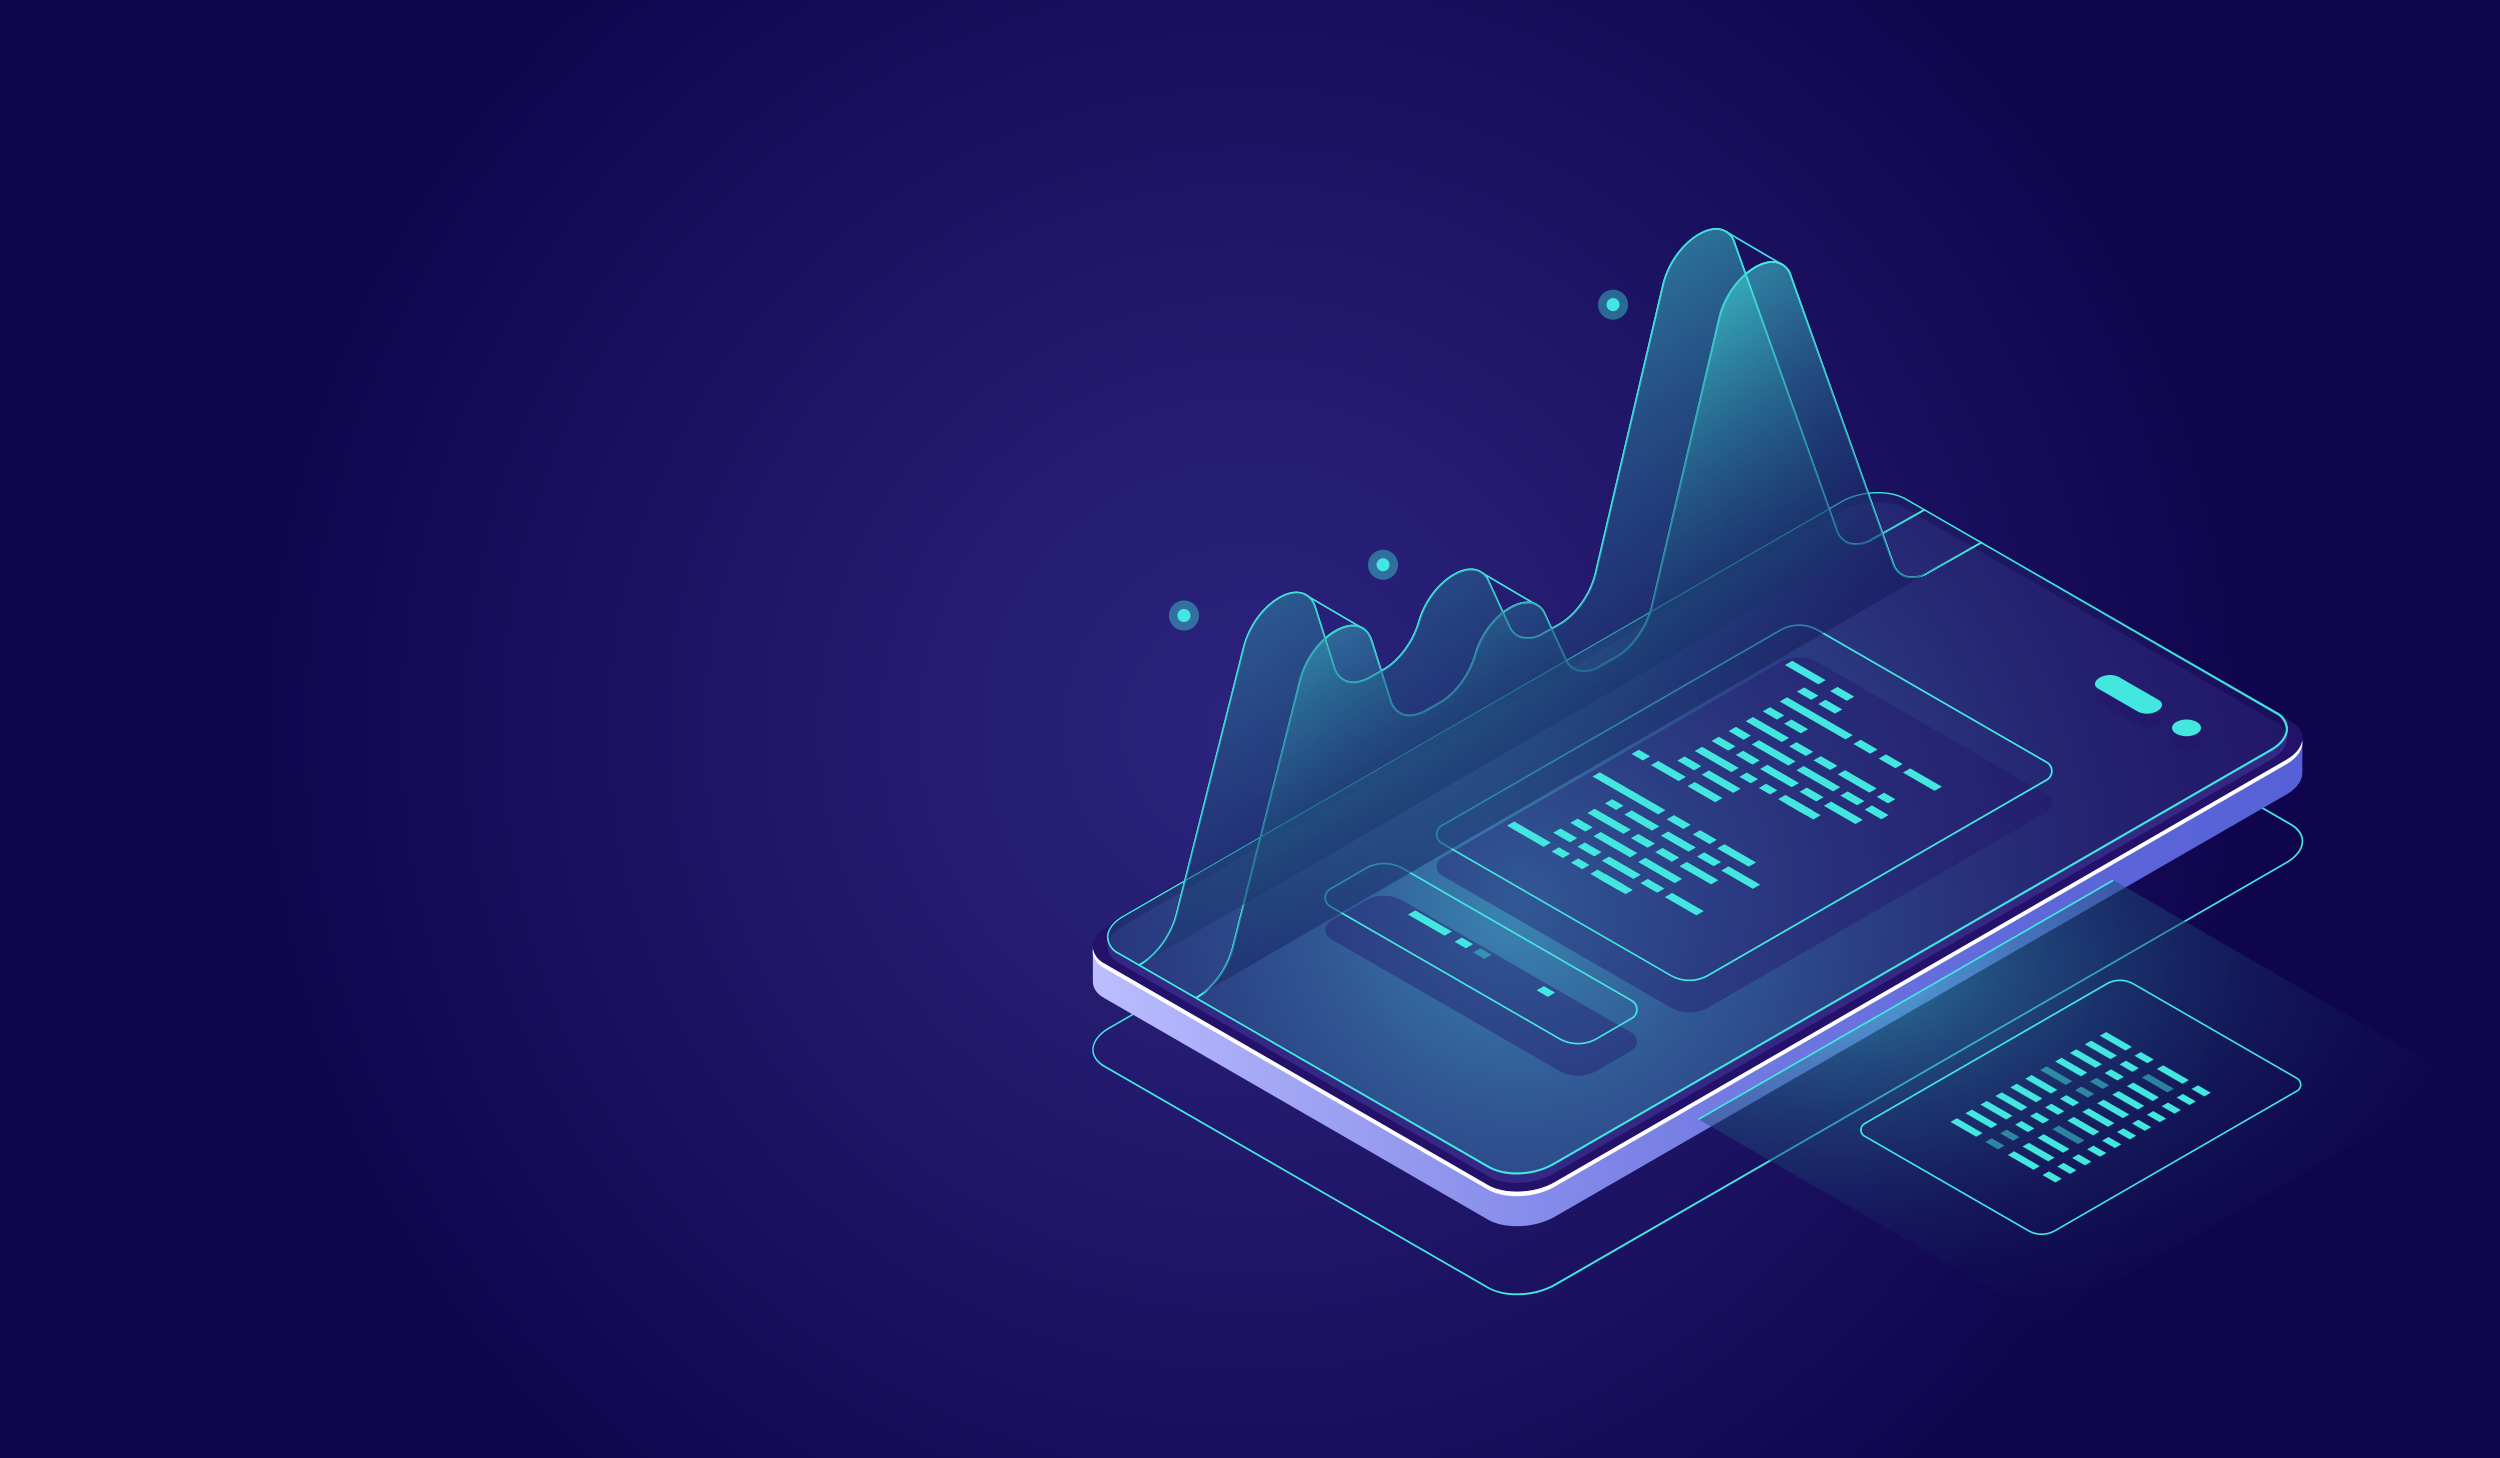 <svg xmlns="http://www.w3.org/2000/svg" xmlns:xlink="http://www.w3.org/1999/xlink" viewBox="0 0 600 350"><rect x="0" y="0" width="600" height="350" fill="#808080" stroke="none"/><defs><style>.cls-1{isolation:isolate;}.cls-2{fill:url(#Degradado_sin_nombre_21);}.cls-14,.cls-16,.cls-3{fill:#42e8e0;}.cls-4{fill:url(#Áåçûìÿííûé_ãðàäèåíò_41);}.cls-10,.cls-5{fill:#24126a;}.cls-6{fill:#fff;}.cls-7{fill:#453c9e;opacity:0.51;}.cls-12,.cls-13,.cls-15,.cls-16,.cls-8{opacity:0.5;}.cls-12,.cls-13,.cls-15,.cls-8,.cls-9{mix-blend-mode:lighten;}.cls-8{fill:url(#Áåçûìÿííûé_ãðàäèåíò_45);}.cls-9{opacity:0.8;fill:url(#Áåçûìÿííûé_ãðàäèåíò_56);}.cls-10,.cls-11,.cls-14{opacity:0.4;}.cls-12{fill:url(#Áåçûìÿííûé_ãðàäèåíò_56-2);}.cls-13{fill:url(#Áåçûìÿííûé_ãðàäèåíò_56-3);}.cls-15{fill:url(#Áåçûìÿííûé_ãðàäèåíò_45-2);}</style><radialGradient id="Degradado_sin_nombre_21" cx="300" cy="175" r="245.59" gradientUnits="userSpaceOnUse"><stop offset="0" stop-color="#2b237c"/><stop offset="0.31" stop-color="#251c72"/><stop offset="1" stop-color="#0f054c"/></radialGradient><linearGradient id="Áåçûìÿííûé_ãðàäèåíò_41" x1="262.29" y1="212.76" x2="552.57" y2="212.76" gradientUnits="userSpaceOnUse"><stop offset="0" stop-color="#bcbeff"/><stop offset="0.15" stop-color="#a3a7f5"/><stop offset="0.39" stop-color="#8289e8"/><stop offset="0.61" stop-color="#6a73df"/><stop offset="0.82" stop-color="#5c66d9"/><stop offset="1" stop-color="#5761d7"/></linearGradient><radialGradient id="Áåçûìÿííûé_ãðàäèåíò_45" cx="364.89" cy="216.81" r="227.21" gradientUnits="userSpaceOnUse"><stop offset="0" stop-color="#42e8e0"/><stop offset="0.11" stop-color="#37b6bf"/><stop offset="0.22" stop-color="#2c87a1"/><stop offset="0.34" stop-color="#235f87"/><stop offset="0.46" stop-color="#1c3f72"/><stop offset="0.58" stop-color="#162561"/><stop offset="0.71" stop-color="#121355"/><stop offset="0.85" stop-color="#10084e"/><stop offset="1" stop-color="#0f054c"/></radialGradient><linearGradient id="Áåçûìÿííûé_ãðàäèåíò_56" x1="447.86" y1="253.83" x2="366.83" y2="146.3" xlink:href="#Áåçûìÿííûé_ãðàäèåíò_45"/><linearGradient id="Áåçûìÿííûé_ãðàäèåíò_56-2" x1="408.68" y1="88.87" x2="314.41" y2="250.96" gradientTransform="matrix(-1, -0.01, -0.01, 1, 730.35, 9.62)" xlink:href="#Áåçûìÿííûé_ãðàäèåíò_45"/><linearGradient id="Áåçûìÿííûé_ãðàäèåíò_56-3" x1="389.88" y1="115.81" x2="322.39" y2="214.96" gradientTransform="matrix(-1, -0.01, -0.01, 1, 730.35, 9.62)" xlink:href="#Áåçûìÿííûé_ãðàäèåíò_45"/><radialGradient id="Áåçûìÿííûé_ãðàäèåíò_45-2" cx="-1012.81" cy="-181.19" r="146.62" gradientTransform="matrix(0.87, 0.5, -0.87, 0.5, 1165.45, 828.59)" xlink:href="#Áåçûìÿííûé_ãðàäèåíò_45"/></defs><title>back</title><g class="cls-1"><g id="Ñëîé_1" data-name="Ñëîé 1"><rect class="cls-2" width="600" height="350"/><path class="cls-3" d="M364.05,311a14.42,14.42,0,0,1-7-1.61L265,256.28c-1.85-1.07-2.86-2.55-2.86-4.18,0-1.95,1.46-3.92,4-5.39L441.68,145.34c4.77-2.76,12-3.05,16.17-.66l92.06,53.15c1.85,1.07,2.86,2.55,2.86,4.18,0,2-1.46,3.91-4,5.38L373.18,308.77A18.84,18.84,0,0,1,364.05,311Zm-6.84-2c4,2.33,11.11,2,15.77-.66L548.56,207.05c2.43-1.4,3.82-3.24,3.82-5,0-1.48-1-2.84-2.67-3.84L457.65,145c-4-2.33-11.11-2-15.77.66L266.29,247.05c-2.42,1.4-3.81,3.24-3.81,5,0,1.48.95,2.84,2.67,3.83Z" transform="translate(0 -0.15)"/><path class="cls-4" d="M552.57,177.46l-13.22,2.27-81.6-47.11c-4.1-2.36-11.25-2.07-16,.66L285.66,223.41l-23.37,4v8.29h0c0,1.52.88,3,2.75,4l92.06,53.15c4.1,2.36,11.25,2.07,16-.66L548.66,190.88c2.55-1.47,3.86-3.35,3.9-5.13h0Z" transform="translate(0 -0.15)"/><path class="cls-5" d="M357.11,284.57l-92.06-53.16c-4.09-2.36-3.58-6.49,1.15-9.22L441.78,120.82c4.72-2.73,11.87-3,16-.66l92.06,53.15c4.09,2.36,3.58,6.49-1.15,9.22L373.08,283.9C368.36,286.63,361.21,286.93,357.11,284.57Z" transform="translate(0 -0.15)"/><path class="cls-6" d="M548.66,182.53,373.08,283.9c-4.72,2.73-11.87,3-16,.67l-92.06-53.16a5,5,0,0,1-2.72-3.49c-.25,1.7.63,3.36,2.72,4.57l92.06,53.15c4.1,2.36,11.25,2.07,16-.66L548.66,183.61c2.84-1.64,4.14-3.77,3.87-5.73C552.28,179.52,551,181.19,548.66,182.53Z" transform="translate(0 -0.15)"/><path class="cls-7" d="M357.29,282.51l-88.78-51.28c-4-2.28-3.46-6.28,1.11-8.92L442,122.85c4.57-2.65,11.49-2.93,15.45-.64l88.78,51.27c4,2.28,3.47,6.28-1.11,8.92L372.75,281.87C368.17,284.51,361.25,284.79,357.29,282.51Z" transform="translate(0 -0.15)"/><path class="cls-8" d="M357.29,280.22l-88.78-51.28c-4-2.28-3.46-6.28,1.11-8.92L442,120.56c4.57-2.64,11.49-2.93,15.45-.64l88.78,51.27c4,2.29,3.47,6.28-1.11,8.92L372.75,279.58C368.17,282.22,361.25,282.5,357.29,280.22Z" transform="translate(0 -0.15)"/><path class="cls-9" d="M364,282a13.93,13.93,0,0,1-6.85-1.58l-88.78-51.27a4.88,4.88,0,0,1-2.82-4.12c0-1.92,1.43-3.86,3.93-5.3L441.8,120.31c4.65-2.68,11.71-3,15.74-.64l88.78,51.27a4.88,4.88,0,0,1,2.82,4.12c0,1.93-1.43,3.86-3.92,5.3L372.89,279.82A18.24,18.24,0,0,1,364,282ZM357.44,280c3.87,2.24,10.68,1.95,15.16-.64l172.33-99.47c2.31-1.33,3.64-3.08,3.64-4.8a4.35,4.35,0,0,0-2.53-3.62l-88.78-51.28c-3.88-2.23-10.68-2-15.17.64L269.76,220.27c-2.31,1.34-3.64,3.09-3.64,4.8a4.36,4.36,0,0,0,2.53,3.63Z" transform="translate(0 -0.15)"/><path class="cls-10" d="M527.22,179.7a5.44,5.44,0,0,1-4.91,0c-1.35-.78-1.35-2,0-2.83a5.38,5.38,0,0,1,4.91,0C528.58,177.65,528.58,178.92,527.22,179.7Z" transform="translate(0 -0.15)"/><path class="cls-10" d="M508.49,166.05l9.6,5.55c1.18.67,1,1.86-.32,2.64h0a5.09,5.09,0,0,1-4.58.19l-9.61-5.55c-1.17-.67-1-1.86.33-2.64h0A5.09,5.09,0,0,1,508.49,166.05Z" transform="translate(0 -0.15)"/><path class="cls-3" d="M527.22,176.26a5.44,5.44,0,0,1-4.91,0c-1.35-.79-1.35-2.06,0-2.84a5.44,5.44,0,0,1,4.91,0C528.58,174.2,528.58,175.47,527.22,176.26Z" transform="translate(0 -0.15)"/><path class="cls-3" d="M508.49,162.61l9.6,5.54c1.18.68,1,1.86-.32,2.65h0a5.12,5.12,0,0,1-4.58.19l-9.61-5.55c-1.17-.68-1-1.86.33-2.64h0A5.06,5.06,0,0,1,508.49,162.61Z" transform="translate(0 -0.15)"/><g class="cls-11"><path class="cls-5" d="M400.94,241.94,346,210.24a2.43,2.43,0,0,1,0-4.21l81.24-46.91a9.1,9.1,0,0,1,9.06,0l54.92,31.71a2.43,2.43,0,0,1,0,4.21L410,241.94A9.05,9.05,0,0,1,400.94,241.94Z" transform="translate(0 -0.15)"/></g><polygon class="cls-3" points="436.4 164.24 428.38 159.61 430.13 158.6 438.15 163.23 436.4 164.24"/><polygon class="cls-3" points="443.24 168.19 439.24 165.87 440.98 164.86 444.99 167.18 443.24 168.19"/><polygon class="cls-3" points="434.67 167.97 431.25 166 433 164.99 436.42 166.96 434.67 167.97"/><polygon class="cls-3" points="440.39 171.27 436.38 168.96 438.13 167.95 442.14 170.26 440.39 171.27"/><polygon class="cls-3" points="442.91 177.46 427.15 168.36 428.9 167.35 444.65 176.45 442.91 177.46"/><polygon class="cls-3" points="397.95 195.45 382.2 186.36 383.95 185.35 399.7 194.44 397.95 195.45"/><polygon class="cls-3" points="404.01 198.95 400 196.64 401.75 195.63 405.76 197.94 404.01 198.95"/><polygon class="cls-3" points="426.47 172.7 423.06 170.73 424.8 169.72 428.22 171.69 426.47 172.7"/><polygon class="cls-3" points="432.19 176 428.19 173.69 429.93 172.68 433.94 174.99 432.19 176"/><polygon class="cls-3" points="427.62 178.09 418.96 173.09 420.7 172.09 429.37 177.09 427.62 178.09"/><polygon class="cls-3" points="433.41 181.44 429.4 179.13 431.15 178.12 435.16 180.43 433.41 181.44"/><polygon class="cls-3" points="439.24 184.8 435.23 182.49 436.98 181.48 440.99 183.79 439.24 184.8"/><polygon class="cls-3" points="448.64 190.23 441.06 185.85 442.81 184.84 450.39 189.22 448.64 190.23"/><polygon class="cls-3" points="435.9 192.34 431.89 190.03 433.64 189.02 437.65 191.33 435.9 192.34"/><polygon class="cls-3" points="445.3 197.77 437.72 193.39 439.47 192.38 447.05 196.76 445.3 197.77"/><polygon class="cls-3" points="414.77 180.14 410.76 177.83 412.51 176.82 416.52 179.13 414.77 180.14"/><polygon class="cls-3" points="420.6 183.5 416.59 181.19 418.33 180.18 422.34 182.5 420.6 183.5"/><polygon class="cls-3" points="430 188.93 422.41 184.56 424.16 183.55 431.75 187.93 430 188.93"/><polygon class="cls-3" points="445.69 193.26 441.68 190.95 443.43 189.94 447.44 192.25 445.69 193.26"/><polygon class="cls-3" points="451.52 196.63 447.51 194.31 449.26 193.3 453.26 195.62 451.52 196.63"/><polygon class="cls-3" points="410.28 202.57 406.27 200.26 408.02 199.25 412.03 201.56 410.28 202.57"/><polygon class="cls-3" points="419.69 208 412.1 203.62 413.85 202.61 421.44 206.99 419.69 208"/><polygon class="cls-3" points="406.57 184.87 402.56 182.56 404.31 181.55 408.32 183.87 406.57 184.87"/><polygon class="cls-3" points="415.97 190.3 408.39 185.92 410.14 184.91 417.72 189.29 415.97 190.3"/><polygon class="cls-3" points="411.28 207.88 407.27 205.57 409.02 204.56 413.03 206.87 411.28 207.88"/><polygon class="cls-3" points="420.68 213.31 413.1 208.93 414.85 207.92 422.43 212.3 420.68 213.31"/><polygon class="cls-3" points="454.89 184.37 450.88 182.06 452.63 181.05 456.64 183.37 454.89 184.37"/><polygon class="cls-3" points="448.83 180.88 444.82 178.56 446.57 177.55 450.58 179.87 448.83 180.88"/><polygon class="cls-3" points="464.29 189.8 456.71 185.42 458.45 184.41 466.04 188.79 464.29 189.8"/><polygon class="cls-3" points="418.48 177.55 414.86 175.46 416.61 174.45 420.22 176.54 418.48 177.55"/><polygon class="cls-3" points="429.2 183.74 420.41 178.66 422.16 177.66 430.95 182.73 429.2 183.74"/><polygon class="cls-3" points="439.92 189.93 431.13 184.86 432.88 183.85 441.67 188.92 439.92 189.93"/><polygon class="cls-3" points="415.53 185.31 406.74 180.24 408.49 179.23 417.28 184.3 415.53 185.31"/><polygon class="cls-3" points="420.16 187.99 417.46 186.43 419.21 185.42 421.91 186.98 420.16 187.99"/><polygon class="cls-3" points="424.81 190.67 422.11 189.11 423.86 188.1 426.56 189.66 424.81 190.67"/><polygon class="cls-3" points="433.39 195.63 426.75 191.79 428.5 190.78 435.14 194.62 433.39 195.63"/><polygon class="cls-3" points="435.2 196.67 428.56 192.83 430.3 191.82 436.94 195.66 435.2 196.67"/><polygon class="cls-3" points="453.13 192.82 450.43 191.26 452.17 190.25 454.87 191.81 453.13 192.82"/><polygon class="cls-3" points="389.63 200.11 380.97 195.12 382.72 194.11 391.38 199.1 389.63 200.11"/><polygon class="cls-3" points="395.43 203.46 391.42 201.15 393.17 200.14 397.18 202.45 395.43 203.46"/><polygon class="cls-3" points="401.25 206.82 397.25 204.51 399 203.5 403 205.82 401.25 206.82"/><polygon class="cls-3" points="410.66 212.25 403.07 207.88 404.82 206.87 412.41 211.25 410.66 212.25"/><polygon class="cls-3" points="397.72 214.25 393.71 211.94 395.46 210.93 399.47 213.24 397.72 214.25"/><polygon class="cls-3" points="407.12 219.68 399.54 215.3 401.29 214.29 408.87 218.67 407.12 219.68"/><polygon class="cls-3" points="376.78 202.16 372.77 199.85 374.52 198.84 378.53 201.15 376.78 202.16"/><polygon class="cls-3" points="382.61 205.53 378.6 203.21 380.35 202.2 384.36 204.52 382.61 205.53"/><polygon class="cls-3" points="392.01 210.95 384.43 206.57 386.18 205.57 393.76 209.94 392.01 210.95"/><polygon class="cls-3" points="380.49 199.57 376.87 197.48 378.62 196.47 382.24 198.56 380.49 199.57"/><polygon class="cls-3" points="391.21 205.76 382.42 200.69 384.17 199.68 392.96 204.75 391.21 205.76"/><polygon class="cls-3" points="401.94 211.95 393.15 206.88 394.9 205.87 403.69 210.94 401.94 211.95"/><polygon class="cls-3" points="370.45 203.24 361.67 198.16 363.41 197.16 372.2 202.23 370.45 203.24"/><polygon class="cls-3" points="375.09 205.92 372.39 204.36 374.14 203.35 376.84 204.91 375.09 205.92"/><polygon class="cls-3" points="379.73 208.6 377.03 207.04 378.78 206.03 381.48 207.59 379.73 208.6"/><polygon class="cls-3" points="356.24 230.14 353.54 228.59 355.29 227.58 357.99 229.13 356.24 230.14"/><polygon class="cls-3" points="388.32 213.55 381.68 209.72 383.42 208.71 390.07 212.54 388.32 213.55"/><polygon class="cls-3" points="390.12 214.59 383.48 210.76 385.23 209.75 391.87 213.59 390.12 214.59"/><polygon class="cls-3" points="387.89 194.38 385.19 192.82 386.94 191.81 389.64 193.37 387.89 194.38"/><polygon class="cls-3" points="396.48 199.34 389.84 195.5 391.59 194.49 398.23 198.33 396.48 199.34"/><polygon class="cls-3" points="405.25 204.4 398.61 200.56 400.36 199.56 407 203.39 405.25 204.4"/><polygon class="cls-3" points="394.27 182.51 391.58 180.95 393.32 179.94 396.02 181.5 394.27 182.51"/><polygon class="cls-3" points="402.86 187.46 396.22 183.63 397.97 182.62 404.61 186.46 402.86 187.46"/><polygon class="cls-3" points="411.63 192.53 404.99 188.69 406.74 187.69 413.38 191.52 411.63 192.53"/><path class="cls-3" d="M405.47,235.63a9.21,9.21,0,0,1-4.63-1.24l-54.92-31.71a2.59,2.59,0,0,1-1.31-2.27,2.62,2.62,0,0,1,1.31-2.28l81.25-46.9a9.26,9.26,0,0,1,9.25,0l54.92,31.71a2.59,2.59,0,0,1,1.31,2.27,2.62,2.62,0,0,1-1.31,2.28l-81.24,46.9A9.21,9.21,0,0,1,405.47,235.63Zm26.32-85.24a8.86,8.86,0,0,0-4.43,1.18l-81.24,46.91a2.23,2.23,0,0,0,0,3.86L401,234.05a8.87,8.87,0,0,0,8.86,0l81.24-46.91a2.22,2.22,0,0,0,0-3.86l-54.92-31.71A8.83,8.83,0,0,0,431.79,150.39Z" transform="translate(0 -0.15)"/><path class="cls-10" d="M374.2,257.14l-54.92-31.71a2.43,2.43,0,0,1,0-4.21l8.38-4.88a9.05,9.05,0,0,1,9.06,0l54.92,31.71a2.42,2.42,0,0,1,0,4.2l-8.38,4.89A9.1,9.1,0,0,1,374.2,257.14Z" transform="translate(0 -0.15)"/><polygon class="cls-3" points="346.7 224.57 337.92 219.5 339.66 218.49 348.45 223.56 346.7 224.57"/><polygon class="cls-3" points="371.48 239.24 368.78 237.68 370.53 236.67 373.23 238.23 371.48 239.24"/><polygon class="cls-3" points="351.8 227.59 349.1 226.03 350.85 225.02 353.54 226.58 351.8 227.59"/><path class="cls-3" d="M378.73,250.82a9.21,9.21,0,0,1-4.63-1.24l-54.92-31.7a2.62,2.62,0,0,1-1.31-2.28,2.59,2.59,0,0,1,1.31-2.27l8.38-4.89a9.28,9.28,0,0,1,9.26,0l54.92,31.71a2.62,2.62,0,0,1,1.31,2.28,2.59,2.59,0,0,1-1.31,2.27l-8.39,4.88A9.15,9.15,0,0,1,378.73,250.82ZM332.19,207.6a8.87,8.87,0,0,0-4.43,1.19l-8.38,4.88a2.22,2.22,0,0,0,0,3.86l54.92,31.71a8.87,8.87,0,0,0,8.86,0l8.38-4.88a2.23,2.23,0,0,0,0-3.87l-54.92-31.7A8.84,8.84,0,0,0,332.19,207.6Z" transform="translate(0 -0.15)"/><path class="cls-3" d="M364,282a13.9,13.9,0,0,1-6.81-1.56l-88.78-51.27a4.81,4.81,0,0,1-2.77-4.05c0-1.89,1.41-3.8,3.88-5.22l172.33-99.47c4.62-2.66,11.64-2.95,15.65-.64L546.28,171a4.79,4.79,0,0,1,2.77,4c0,1.9-1.41,3.8-3.88,5.22L372.85,279.75A18.18,18.18,0,0,1,364,282ZM357.39,280c3.9,2.26,10.75,2,15.26-.64L545,179.94c2.34-1.35,3.69-3.13,3.69-4.88a4.43,4.43,0,0,0-2.58-3.7L457.3,120.09c-3.9-2.25-10.74-2-15.26.64L269.72,220.19c-2.34,1.36-3.68,3.13-3.68,4.88a4.42,4.42,0,0,0,2.57,3.7Z" transform="translate(0 -0.15)"/><path class="cls-3" d="M273.59,231.85a.18.18,0,0,1-.17-.11.2.2,0,0,1,.08-.27c3.94-2.16,7.43-7,8.69-12l16.09-63.92c2-7.85,8.18-13.27,12.74-13.41,2.35,0,4.06,1.26,4.84,3.75l4.54,14.4a4.67,4.67,0,0,0,2.68,3.12c1.55.61,3.53.3,5.59-.86l3.24-1.84c3.68-2.07,7.06-6.62,8.41-11.31,2.15-7.49,8.05-12.47,12.27-12.79a4.68,4.68,0,0,1,4.84,2.92l5,10.91a4.39,4.39,0,0,0,2.63,2.45,6.84,6.84,0,0,0,5.34-.95l3.72-2.1c3.93-2.22,7.48-7.23,8.63-12.19L398.9,68.61c1.81-7.76,8.12-13.45,12.66-13.7a4.72,4.72,0,0,1,4.92,3.49l24.54,69a4.6,4.6,0,0,0,2.67,2.91,6.68,6.68,0,0,0,5.51-.88l12.56-7.1a.19.19,0,1,1,.19.34l-12.55,7.1a7.08,7.08,0,0,1-5.85.91,4.94,4.94,0,0,1-2.9-3.15l-24.55-69a4.29,4.29,0,0,0-4.52-3.22c-4.4.24-10.52,5.8-12.29,13.39l-16.12,69.06c-1.2,5.14-4.74,10.14-8.82,12.45l-3.72,2.1a7.23,7.23,0,0,1-5.66,1,4.79,4.79,0,0,1-2.87-2.67l-5-10.91a4.25,4.25,0,0,0-4.45-2.68c-4.09.31-9.81,5.18-11.92,12.5-1.38,4.78-4.83,9.42-8.59,11.55l-3.25,1.84c-2.16,1.22-4.27,1.53-5.93.87a5,5,0,0,1-2.9-3.36L315.48,146c-.73-2.33-2.27-3.56-4.44-3.47-4.33.13-10.48,5.54-12.38,13.11l-16.08,63.92c-1.29,5.1-4.86,10-8.89,12.23A.19.19,0,0,1,273.59,231.85Z" transform="translate(0 -0.15)"/><path class="cls-3" d="M287.11,239.78a.2.2,0,0,1-.1-.38c3.95-2.16,7.44-7,8.7-12l16.08-63.92c2-7.85,8.19-13.27,12.75-13.4,2.34-.06,4,1.26,4.84,3.74l4.54,14.4a4.68,4.68,0,0,0,2.67,3.12c1.55.61,3.54.3,5.59-.86l3.25-1.84c3.68-2.07,7.05-6.62,8.4-11.31,2.16-7.49,8.06-12.46,12.28-12.78a4.66,4.66,0,0,1,4.84,2.91l5,10.91a4.39,4.39,0,0,0,2.63,2.45,6.84,6.84,0,0,0,5.34-.94l3.72-2.11c3.92-2.22,7.47-7.23,8.63-12.19l16.12-69.06c1.81-7.76,8.12-13.44,12.65-13.7A4.71,4.71,0,0,1,430,66.33l24.55,69a4.56,4.56,0,0,0,2.66,2.91,6.7,6.7,0,0,0,5.52-.88l12.66-7.16a.2.2,0,1,1,.2.34l-12.66,7.16a7.1,7.1,0,0,1-5.86.91,5,5,0,0,1-2.9-3.15l-24.54-69a4.31,4.31,0,0,0-4.53-3.22c-4.39.24-10.52,5.8-12.29,13.39l-16.11,69.06c-1.2,5.14-4.75,10.14-8.83,12.45l-3.72,2.1a7.21,7.21,0,0,1-5.65,1,4.77,4.77,0,0,1-2.87-2.67l-5-10.9a4.26,4.26,0,0,0-4.45-2.69c-4.09.31-9.82,5.18-11.92,12.5-1.38,4.78-4.83,9.42-8.59,11.55l-3.25,1.84c-2.16,1.22-4.27,1.53-5.93.88a5.07,5.07,0,0,1-2.91-3.37L329,154c-.74-2.33-2.27-3.55-4.45-3.47-4.32.13-10.47,5.54-12.37,13.11l-16.09,63.92c-1.28,5.11-4.85,10-8.89,12.23A.16.16,0,0,1,287.11,239.78Z" transform="translate(0 -0.15)"/><path class="cls-3" d="M427.75,63.85l-.1,0-13.63-8a.21.21,0,0,1-.07-.27.19.19,0,0,1,.27-.07l13.63,8a.21.21,0,0,1,.07.28A.2.2,0,0,1,427.75,63.85Z" transform="translate(0 -0.15)"/><path class="cls-3" d="M369.22,145.78a.19.19,0,0,1-.1,0l-13.79-8.11a.22.22,0,0,1-.07-.28.21.21,0,0,1,.27-.07l13.79,8.12a.19.19,0,0,1,.07.27A.21.21,0,0,1,369.22,145.78Z" transform="translate(0 -0.15)"/><path class="cls-3" d="M327.39,151.34a.17.17,0,0,1-.1,0l-14.37-8.42a.19.19,0,0,1-.07-.27.19.19,0,0,1,.27-.07L327.49,151a.2.2,0,0,1-.1.37Z" transform="translate(0 -0.15)"/><path class="cls-3" d="M273.59,231.85a.18.18,0,0,1-.17-.11.2.2,0,0,1,.08-.27c3.94-2.16,7.43-7,8.69-12l16.09-63.92c2-7.85,8.18-13.27,12.74-13.41,2.35,0,4.06,1.26,4.84,3.75l4.54,14.4a4.67,4.67,0,0,0,2.68,3.12c1.55.61,3.53.3,5.59-.86l3.24-1.84c3.68-2.07,7.06-6.62,8.41-11.31,2.15-7.49,8.05-12.47,12.27-12.79a4.68,4.68,0,0,1,4.84,2.92l5,10.91a4.39,4.39,0,0,0,2.63,2.45,6.84,6.84,0,0,0,5.34-.95l3.72-2.1c3.93-2.22,7.48-7.23,8.63-12.19L398.9,68.61c1.81-7.76,8.12-13.45,12.66-13.7a4.72,4.72,0,0,1,4.92,3.49l24.54,69a4.6,4.6,0,0,0,2.67,2.91,6.68,6.68,0,0,0,5.51-.88l12.56-7.1a.19.19,0,1,1,.19.34l-12.55,7.1a7.08,7.08,0,0,1-5.85.91,4.94,4.94,0,0,1-2.9-3.15l-24.55-69a4.29,4.29,0,0,0-4.52-3.22c-4.4.24-10.52,5.8-12.29,13.39l-16.12,69.06c-1.2,5.14-4.74,10.14-8.82,12.45l-3.72,2.1a7.23,7.23,0,0,1-5.66,1,4.79,4.79,0,0,1-2.87-2.67l-5-10.91a4.25,4.25,0,0,0-4.45-2.68c-4.09.31-9.81,5.18-11.92,12.5-1.38,4.78-4.83,9.42-8.59,11.55l-3.25,1.84c-2.16,1.22-4.27,1.53-5.93.87a5,5,0,0,1-2.9-3.36L315.48,146c-.73-2.33-2.27-3.56-4.44-3.47-4.33.13-10.48,5.54-12.38,13.11l-16.08,63.92c-1.29,5.1-4.86,10-8.89,12.23A.19.19,0,0,1,273.59,231.85Z" transform="translate(0 -0.15)"/><path class="cls-3" d="M287.11,239.78a.2.2,0,0,1-.1-.38c3.95-2.16,7.44-7,8.7-12l16.08-63.92c2-7.85,8.19-13.27,12.75-13.4,2.34-.06,4,1.26,4.84,3.74l4.54,14.4a4.68,4.68,0,0,0,2.67,3.12c1.55.61,3.54.3,5.59-.86l3.25-1.84c3.68-2.07,7.05-6.62,8.4-11.31,2.16-7.49,8.06-12.46,12.28-12.78a4.66,4.66,0,0,1,4.84,2.91l5,10.91a4.39,4.39,0,0,0,2.63,2.45,6.84,6.84,0,0,0,5.34-.94l3.72-2.11c3.92-2.22,7.47-7.23,8.63-12.19l16.12-69.06c1.81-7.76,8.12-13.44,12.65-13.7A4.71,4.71,0,0,1,430,66.33l24.55,69a4.56,4.56,0,0,0,2.66,2.91,6.7,6.7,0,0,0,5.52-.88l12.66-7.16a.2.2,0,1,1,.2.34l-12.66,7.16a7.1,7.1,0,0,1-5.86.91,5,5,0,0,1-2.9-3.15l-24.54-69a4.31,4.31,0,0,0-4.53-3.22c-4.39.24-10.52,5.8-12.29,13.39l-16.11,69.06c-1.2,5.14-4.75,10.14-8.83,12.45l-3.72,2.1a7.21,7.21,0,0,1-5.65,1,4.77,4.77,0,0,1-2.87-2.67l-5-10.9a4.26,4.26,0,0,0-4.45-2.69c-4.09.31-9.82,5.18-11.92,12.5-1.38,4.78-4.83,9.42-8.59,11.55l-3.25,1.84c-2.16,1.22-4.27,1.53-5.93.88a5.07,5.07,0,0,1-2.91-3.37L329,154c-.74-2.33-2.27-3.55-4.45-3.47-4.32.13-10.47,5.54-12.37,13.11l-16.09,63.92c-1.28,5.11-4.85,10-8.89,12.23A.16.16,0,0,1,287.11,239.78Z" transform="translate(0 -0.15)"/><path class="cls-12" d="M461.86,122.49l-12.56,7.1c-3.84,2.17-7.24,1.31-8.47-2.14l-24.54-69c-2.8-7.88-14.61-.89-17.2,10.18L383,137.71c-1.18,5-4.73,10.06-8.73,12.32l-3.72,2.11c-3.61,2-6.86,1.41-8.25-1.6l-5-10.91c-3.11-6.76-13.76-.5-16.74,9.84h0c-1.38,4.77-4.76,9.32-8.5,11.44l-3.25,1.83c-3.94,2.23-7.4,1.27-8.55-2.37L315.67,146c-2.56-8.13-14.4-1.49-17.2,9.65l-16.08,63.92c-1.27,5-4.83,9.93-8.8,12.11Z" transform="translate(0 -0.15)"/><path class="cls-13" d="M475.61,130.09l-12.79,7.23c-3.84,2.17-7.24,1.32-8.47-2.13l-24.54-69c-2.81-7.88-14.62-.89-17.2,10.18L396.5,145.45c-1.18,5-4.73,10.06-8.73,12.32l-3.72,2.1c-3.62,2-6.86,1.42-8.25-1.6l-5-10.9c-3.12-6.77-13.76-.51-16.74,9.83h0c-1.38,4.78-4.76,9.32-8.5,11.44l-3.25,1.84c-3.94,2.23-7.4,1.26-8.55-2.38l-4.54-14.4c-2.56-8.13-14.4-1.48-17.2,9.65L295.9,227.27c-1.26,5-4.83,9.94-8.79,12.11Z" transform="translate(0 -0.15)"/><path class="cls-14" d="M328.33,135.67A3.6,3.6,0,1,0,332,132.1,3.6,3.6,0,0,0,328.33,135.67Z" transform="translate(0 -0.15)"/><path class="cls-3" d="M330.37,135.68a1.56,1.56,0,1,0,1.57-1.55A1.56,1.56,0,0,0,330.37,135.68Z" transform="translate(0 -0.15)"/><path class="cls-14" d="M383.53,73.23a3.6,3.6,0,1,0,3.63-3.56A3.61,3.61,0,0,0,383.53,73.23Z" transform="translate(0 -0.15)"/><path class="cls-3" d="M385.57,73.25a1.56,1.56,0,1,0,1.57-1.55A1.56,1.56,0,0,0,385.57,73.25Z" transform="translate(0 -0.15)"/><path class="cls-14" d="M280.55,147.83a3.61,3.61,0,1,0,3.64-3.57A3.6,3.6,0,0,0,280.55,147.83Z" transform="translate(0 -0.15)"/><path class="cls-3" d="M282.59,147.84a1.57,1.57,0,1,0,1.58-1.54A1.56,1.56,0,0,0,282.59,147.84Z" transform="translate(0 -0.15)"/><polygon class="cls-15" points="491.35 316.99 407.64 268.65 507.15 211.2 590.86 259.54 491.35 316.99"/><rect class="cls-3" x="399.94" y="239.88" width="114.9" height="0.4" transform="translate(-58.78 260.38) rotate(-29.96)"/><path class="cls-3" d="M490,296.55a6.6,6.6,0,0,1-3.33-.89L447.4,273a1.93,1.93,0,0,1,0-3.35l58.06-33.52a6.68,6.68,0,0,1,6.67,0l39.25,22.66a1.93,1.93,0,0,1,0,3.35l-58.06,33.52A6.61,6.61,0,0,1,490,296.55Zm-3.13-1.23a6.27,6.27,0,0,0,6.27,0l58.06-33.52a1.54,1.54,0,0,0,0-2.67l-39.25-22.66a6.32,6.32,0,0,0-6.27,0L447.59,270a1.5,1.5,0,0,0-.76,1.33,1.52,1.52,0,0,0,.76,1.33Z" transform="translate(0 -0.15)"/><polygon class="cls-3" points="499.4 258.31 493.24 254.75 494.77 253.87 500.93 257.43 499.4 258.31"/><polygon class="cls-16" points="504.66 261.35 501.58 259.57 503.11 258.68 506.19 260.46 504.66 261.35"/><polygon class="cls-16" points="495.81 260.38 489.65 256.83 491.19 255.94 497.34 259.5 495.81 260.38"/><polygon class="cls-16" points="501.07 263.42 497.99 261.64 499.52 260.76 502.6 262.53 501.07 263.42"/><polygon class="cls-3" points="492.22 262.45 486.06 258.9 487.6 258.01 493.75 261.57 492.22 262.45"/><polygon class="cls-3" points="497.48 265.49 494.4 263.71 495.93 262.83 499.01 264.61 497.48 265.49"/><polygon class="cls-3" points="488.64 264.53 482.48 260.97 484.01 260.09 490.17 263.64 488.64 264.53"/><polygon class="cls-3" points="493.89 267.56 490.81 265.78 492.34 264.9 495.42 266.68 493.89 267.56"/><polygon class="cls-3" points="485.05 266.6 478.89 263.04 480.42 262.16 486.58 265.71 485.05 266.6"/><polygon class="cls-3" points="490.3 269.63 487.22 267.86 488.75 266.97 491.83 268.75 490.3 269.63"/><polygon class="cls-3" points="481.46 268.67 475.3 265.11 476.83 264.23 482.99 267.79 481.46 268.67"/><polygon class="cls-3" points="486.71 271.7 483.63 269.93 485.17 269.04 488.25 270.82 486.71 271.7"/><polygon class="cls-3" points="477.87 270.74 471.71 267.19 473.24 266.3 479.4 269.86 477.87 270.74"/><polygon class="cls-16" points="483.13 273.78 480.05 272 481.58 271.12 484.66 272.89 483.13 273.78"/><polygon class="cls-3" points="474.28 272.81 468.12 269.26 469.65 268.38 475.81 271.93 474.28 272.81"/><polygon class="cls-16" points="479.54 275.85 476.46 274.07 477.99 273.19 481.07 274.96 479.54 275.85"/><polygon class="cls-3" points="513.08 266.29 506.92 262.73 508.45 261.85 514.61 265.4 513.08 266.29"/><polygon class="cls-3" points="518.34 269.32 515.26 267.54 516.79 266.66 519.87 268.44 518.34 269.32"/><polygon class="cls-3" points="509.49 268.36 503.33 264.8 504.86 263.92 511.02 267.48 509.49 268.36"/><polygon class="cls-3" points="514.75 271.39 511.67 269.62 513.2 268.73 516.28 270.51 514.75 271.39"/><polygon class="cls-3" points="505.9 270.43 499.75 266.87 501.28 265.99 507.44 269.55 505.9 270.43"/><polygon class="cls-3" points="511.16 273.46 508.08 271.69 509.61 270.8 512.69 272.58 511.16 273.46"/><polygon class="cls-3" points="510.11 252.13 503.95 248.57 505.48 247.69 511.64 251.25 510.11 252.13"/><polygon class="cls-3" points="515.36 255.16 512.28 253.39 513.82 252.5 516.89 254.28 515.36 255.16"/><polygon class="cls-3" points="506.52 254.2 500.36 250.65 501.89 249.76 508.05 253.32 506.52 254.2"/><polygon class="cls-3" points="511.77 257.24 508.7 255.46 510.23 254.57 513.31 256.35 511.77 257.24"/><polygon class="cls-3" points="502.93 256.27 496.77 252.72 498.3 251.83 504.46 255.39 502.93 256.27"/><polygon class="cls-3" points="508.19 259.31 505.11 257.53 506.64 256.65 509.72 258.43 508.19 259.31"/><polygon class="cls-3" points="523.79 260.11 517.63 256.55 519.16 255.67 525.32 259.22 523.79 260.11"/><polygon class="cls-3" points="529.04 263.14 525.96 261.36 527.5 260.48 530.57 262.26 529.04 263.14"/><polygon class="cls-16" points="520.2 262.18 514.04 258.62 515.57 257.74 521.73 261.29 520.2 262.18"/><polygon class="cls-3" points="525.46 265.21 522.38 263.43 523.91 262.55 526.99 264.33 525.46 265.21"/><polygon class="cls-3" points="516.61 264.25 510.45 260.69 511.98 259.81 518.14 263.37 516.61 264.25"/><polygon class="cls-3" points="521.87 267.28 518.79 265.5 520.32 264.62 523.4 266.4 521.87 267.28"/><polygon class="cls-3" points="502.32 272.5 496.16 268.95 497.69 268.06 503.85 271.62 502.32 272.5"/><polygon class="cls-3" points="507.57 275.54 504.49 273.76 506.02 272.88 509.1 274.65 507.57 275.54"/><polygon class="cls-16" points="498.73 274.57 492.57 271.02 494.1 270.13 500.26 273.69 498.73 274.57"/><polygon class="cls-3" points="503.98 277.61 500.9 275.83 502.43 274.95 505.51 276.73 503.98 277.61"/><polygon class="cls-3" points="495.14 276.65 488.98 273.09 490.51 272.21 496.67 275.76 495.14 276.65"/><polygon class="cls-3" points="500.39 279.68 497.31 277.9 498.85 277.02 501.93 278.8 500.39 279.68"/><polygon class="cls-3" points="491.55 278.72 485.39 275.16 486.92 274.28 493.08 277.83 491.55 278.72"/><polygon class="cls-3" points="496.81 281.75 493.73 279.97 495.26 279.09 498.34 280.87 496.81 281.75"/><polygon class="cls-3" points="488.03 280.75 481.87 277.19 483.4 276.31 489.56 279.87 488.03 280.75"/><polygon class="cls-3" points="493.28 283.79 490.2 282.01 491.74 281.12 494.81 282.9 493.28 283.79"/></g></g></svg>